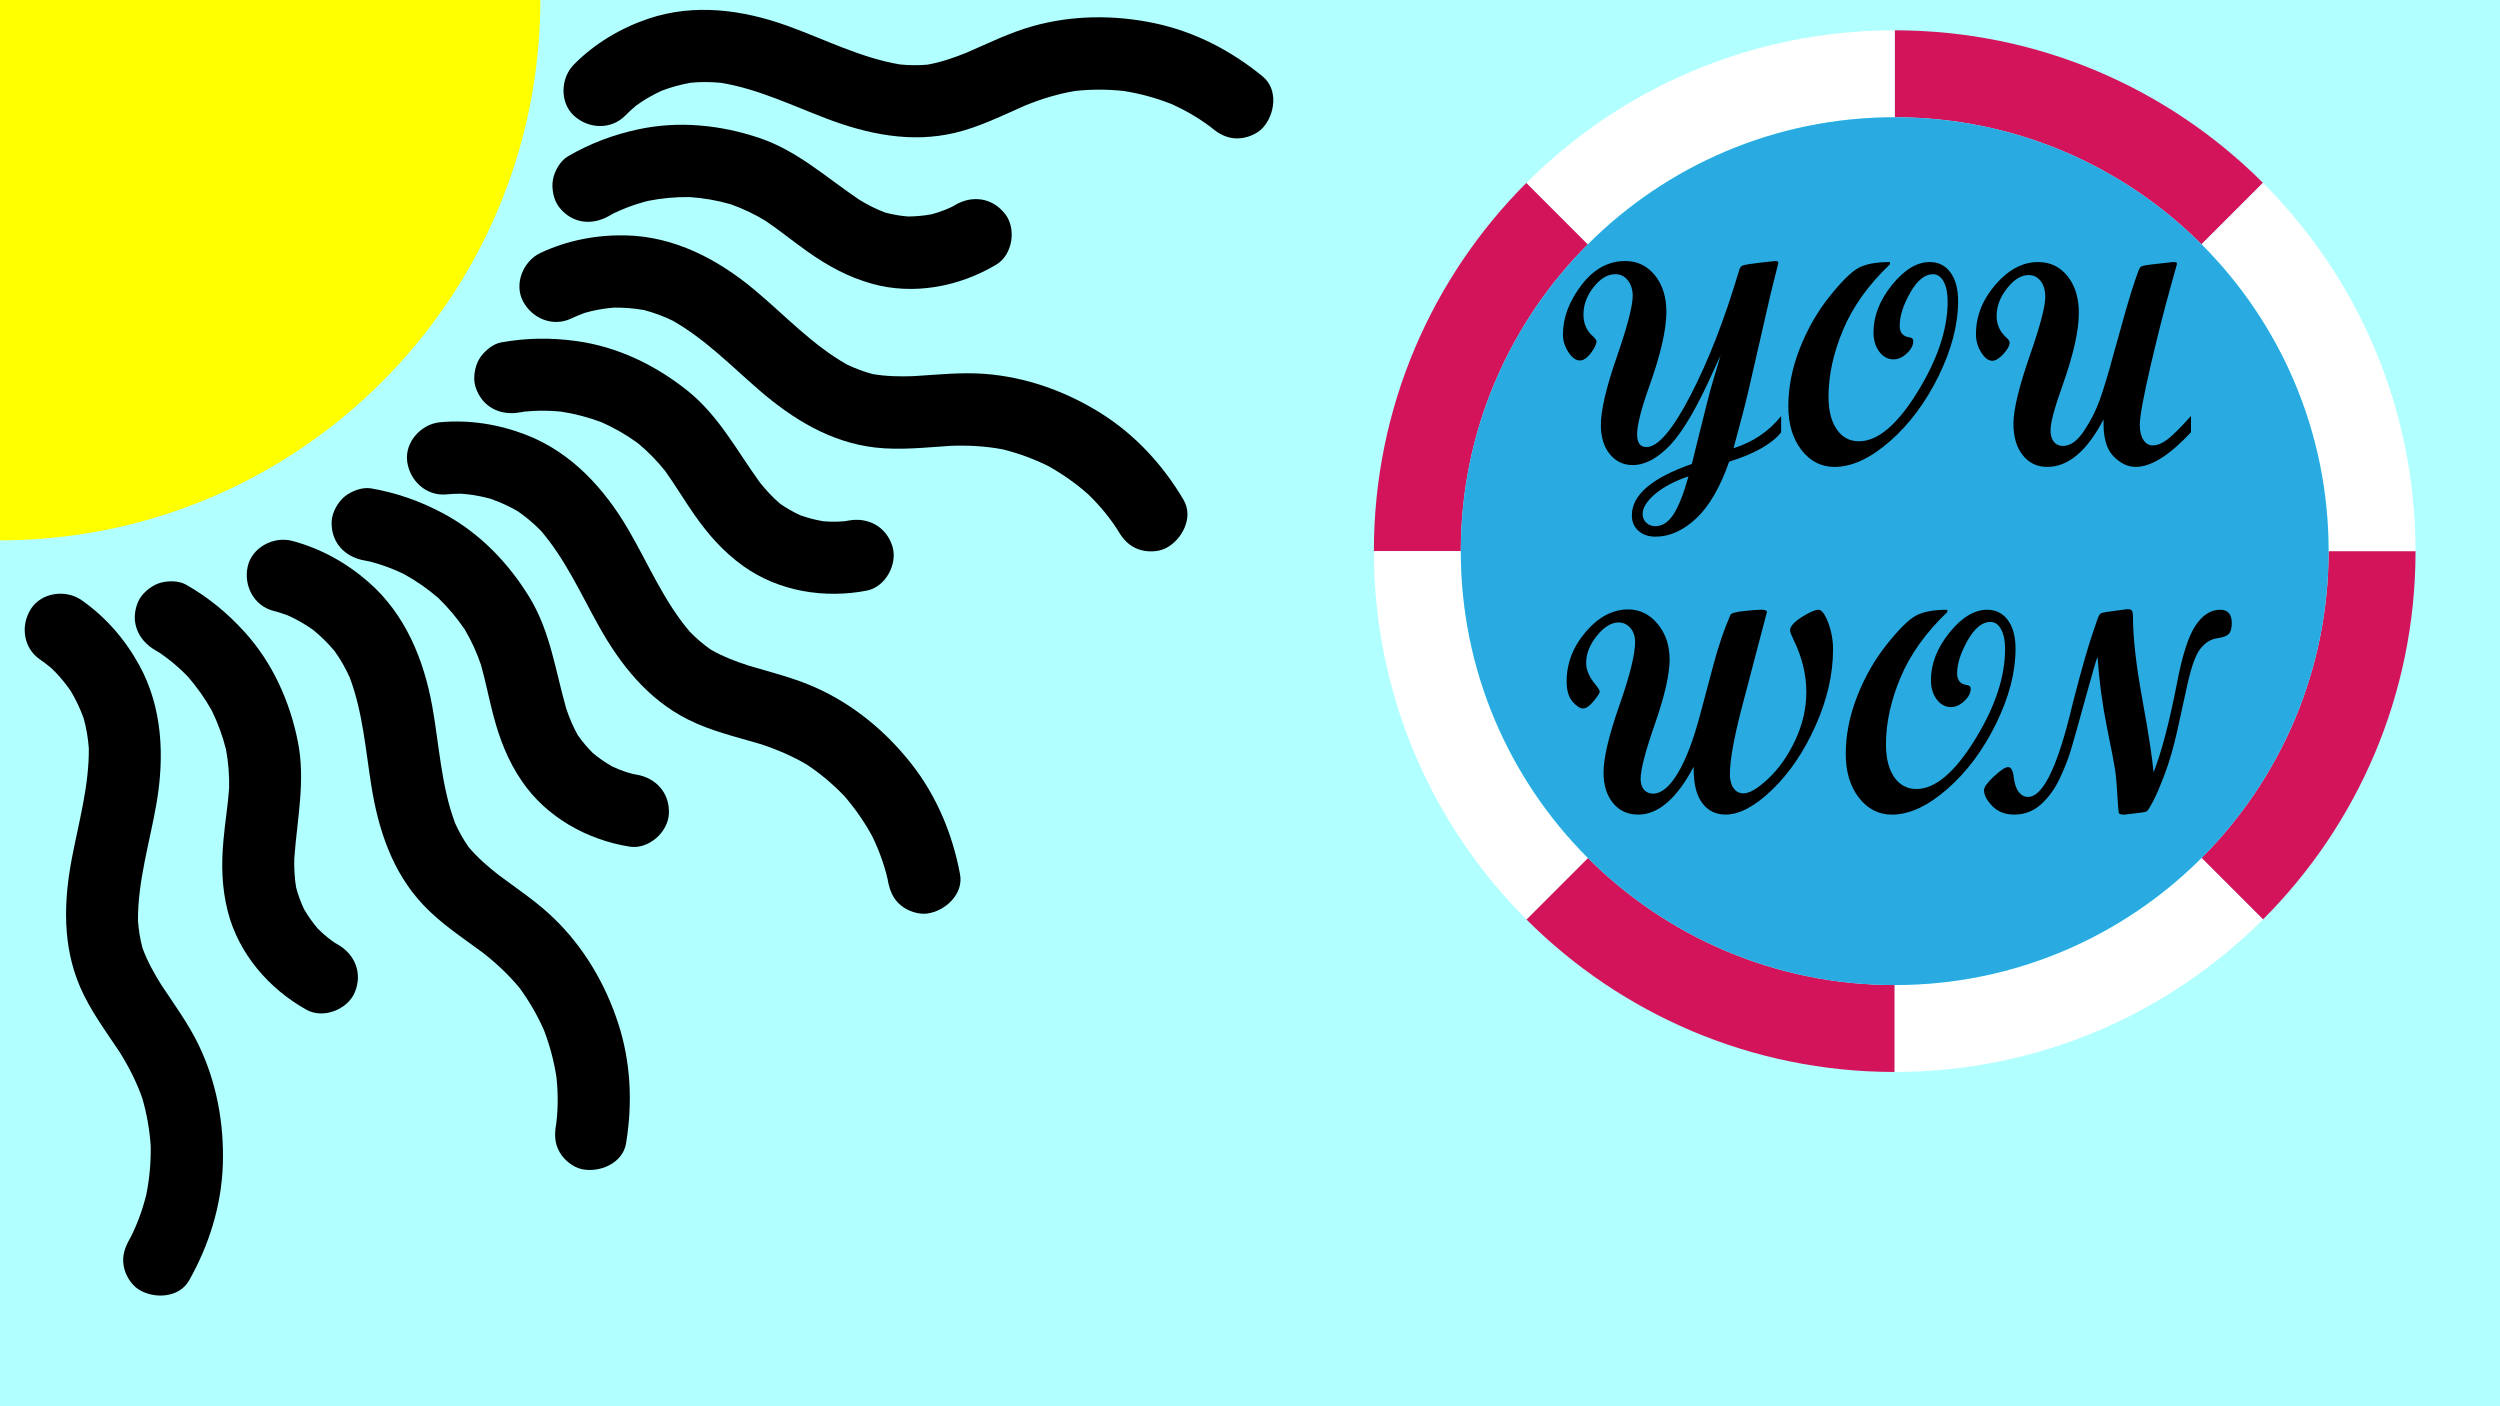 <?xml version="1.0" encoding="UTF-8"?><svg id="Layer_1" xmlns="http://www.w3.org/2000/svg" width="1920" height="1080" viewBox="0 0 1920 1080"><defs><style>.cls-1{fill:#fff;}.cls-2{fill:#d4145a;}.cls-3{fill:#b1ffff;}.cls-4{fill:#29abe2;}.cls-5{fill:#ff0;}</style></defs><rect class="cls-3" x="-1" width="1921" height="1080"/><path d="m929.32,97.26c-1.99-1.41-4.58-2.99,0,0h0Z"/><path d="m969.84,58.81c-24.2-19.92-52.38-34.53-83.2-41.01-30.99-6.52-63.5-6.26-94.07,2.45-17.3,4.93-33.56,12.94-50.02,20.1-9.8,3.99-19.78,7.41-30.2,9.3-7.07.64-14.14.55-21.2-.16-30.19-5.06-57.8-19.36-86.39-29.65-34.37-12.38-71.67-17.43-106.97-5.43-21.44,7.29-41.01,19-57,35.1-10.26,10.34-11.1,29.15,0,39.34,11.07,10.16,28.38,11.03,39.34,0,2.47-2.48,5.01-4.88,7.69-7.13.28-.24.57-.47.86-.7,1.23-.87,2.45-1.75,3.71-2.58,5.02-3.34,10.29-6.22,15.75-8.75,7.26-2.76,14.72-4.82,22.38-6.15,7.77-.75,15.54-.69,23.32.08,28.27,4.69,54.34,17.34,80.95,27.46,31.68,12.05,65.05,18.92,98.65,10.94,18.94-4.5,36.57-13.42,54.37-21.18,12.31-4.98,24.84-8.81,37.94-10.98,12.43-1.36,24.93-1.33,37.36.02,12.49,2,24.68,5.31,36.45,9.95,5.88,2.66,11.63,5.6,17.17,8.92,3.09,1.86,6.12,3.81,9.08,5.88,1.57,1.1,3.07,2.35,4.67,3.39-.43-.28-.81-.53-1.15-.75.46.32.88.64,1.18.88,5.85,4.82,11.81,8.15,19.67,8.15,6.82,0,14.97-3.03,19.67-8.15,9.38-10.22,12-29.46,0-39.34Z"/><path d="m471.5,163.74c-1.8.9-5.07,2.98,0,0h0Z"/><path d="m772,164.44c-9.7-12.66-25.38-14.84-38.74-6.83-.65.39-1.31.76-1.96,1.14-2,.9-3.98,1.82-6.02,2.62-3.23,1.26-6.52,2.31-9.86,3.21-6,1.1-12.05,1.66-18.15,1.69-5.93-.49-11.77-1.5-17.52-3.05-6.99-2.61-13.58-6-19.94-9.9-25.08-16.91-47.37-37.5-76.59-47.35-29.87-10.07-61.99-13.33-93.01-6.64-19.43,4.19-36.91,10.78-54.14,20.79-5.85,3.4-10.31,11.53-11.44,17.96s.38,15.27,4.61,20.79c9.8,12.8,25.27,14.66,38.74,6.83,1.64-.95,3.33-1.81,4.96-2.78-.53.32-1,.59-1.41.83.06-.03.12-.06.18-.09,3.2-1.53,6.45-2.94,9.76-4.22,5.29-2.05,10.7-3.74,16.19-5.15,10.55-2.1,21.25-3.08,32.01-2.95,10.6.74,21.05,2.54,31.26,5.46,9.47,3.34,18.5,7.62,27.08,12.84,11.03,7.5,21.35,15.97,32.26,23.65,15.55,10.95,30.96,19.45,49.32,24.6,32.21,9.04,67.31,2.26,95.61-14.71,12.52-7.51,15.53-27.39,6.83-38.74Z"/><path d="m857.79,406.24c-1.39-2.01-3.28-4.37,0,0h0Z"/><path d="m909.02,383.96c-15.93-27-37.41-50.36-64.16-67-26.89-16.73-57.53-27.6-89.23-29.87-17.94-1.28-35.96.68-53.88,1.78-10.57.4-21.12.2-31.56-1.59-6.86-1.82-13.47-4.32-19.87-7.4-26.64-15.08-47.69-37.96-71.04-57.41-28.07-23.39-61.39-40.9-98.66-41.69-22.64-.48-45.03,3.82-65.57,13.49-13.18,6.2-20.4,23.6-13.45,36.97,6.93,13.34,22.9,20.08,36.97,13.45,3.17-1.49,6.38-2.87,9.67-4.07.35-.13.7-.24,1.04-.37,1.45-.4,2.9-.8,4.36-1.16,5.86-1.42,11.8-2.33,17.79-2.83,7.77-.11,15.48.51,23.13,1.87,7.56,1.96,14.84,4.67,21.89,8.06,24.96,14.08,45.13,34.88,66.67,53.49,25.65,22.16,54.65,40.03,88.96,44.02,19.34,2.25,38.96-.1,58.33-1.31,13.27-.46,26.35.21,39.41,2.66,12.15,2.98,23.88,7.28,35.1,12.8,11.05,6.15,21.38,13.44,30.85,21.81,4.62,4.51,9.01,9.24,13.08,14.26,2.27,2.8,4.45,5.68,6.52,8.63,1.1,1.57,2.08,3.26,3.23,4.78-.31-.41-.58-.77-.83-1.1.32.46.61.9.81,1.24,3.85,6.53,8.32,11.7,15.7,14.38,6.41,2.33,15.11,2.27,21.27-.93,12.31-6.4,21.35-23.58,13.45-36.97Z"/><path d="m403.22,316.1c-2,.23-5.79,1.06,0,0h0Z"/><path d="m685.36,419.53c-4.78-15.22-18.78-22.63-34.07-19.67-.74.14-1.49.27-2.24.4-2.18.16-4.36.35-6.55.4-3.46.08-6.91-.06-10.36-.36-6.02-1.02-11.9-2.56-17.64-4.62-5.4-2.49-10.55-5.44-15.42-8.86-5.67-4.84-10.71-10.29-15.36-16.12-17.78-24.47-31.69-51.44-55.78-70.69-24.63-19.68-53.69-33.73-85.13-38.06-19.69-2.71-38.37-2.5-57.99,1.02-6.66,1.19-13.63,7.31-16.89,12.96s-4.86,14.48-2.78,21.11c4.83,15.38,18.73,22.42,34.07,19.67,1.86-.33,3.75-.56,5.61-.91-.61.11-1.14.21-1.61.3.07,0,.13-.01.2-.02,3.53-.35,7.07-.55,10.61-.63,5.67-.12,11.33.15,16.98.7,10.63,1.63,21.02,4.37,31.08,8.18,9.71,4.32,18.91,9.59,27.51,15.82,7.76,6.37,14.77,13.49,21.05,21.33,7.8,10.82,14.6,22.31,22.22,33.26,10.86,15.61,22.44,28.86,37.93,39.98,27.18,19.51,62.48,25.14,94.88,18.88,14.34-2.77,23.96-20.42,19.67-34.07Z"/><path d="m681.56,674.9c-.62-2.36-1.59-5.23,0,0h0Z"/><path d="m737.32,671.49c-5.73-30.82-17.93-60.12-37.38-84.9-19.55-24.92-44.62-45.62-73.64-58.59-16.42-7.34-34.02-11.66-51.24-16.76-10.07-3.24-19.92-7.04-29.11-12.29-5.83-4.05-11.18-8.67-16.14-13.75-19.87-23.29-31.83-51.98-47.12-78.25-18.38-31.57-43.7-59.42-78.45-72.92-21.11-8.2-43.63-11.81-66.23-9.75-14.51,1.32-27.24,15.2-25.29,30.13,1.95,14.9,14.65,26.7,30.13,25.29,3.49-.32,6.98-.51,10.48-.52.37,0,.74.01,1.11.01,1.5.13,3,.24,4.5.41,5.99.67,11.88,1.85,17.69,3.42,7.34,2.55,14.37,5.77,21.09,9.67,6.43,4.43,12.35,9.46,17.81,15.06,18.64,21.77,30.48,48.21,44.36,73.07,16.52,29.6,37.67,56.31,68.54,71.8,17.4,8.73,36.64,13.23,55.26,18.72,12.63,4.1,24.69,9.22,36.13,15.98,10.4,6.95,19.95,15,28.61,24.03,8.28,9.56,15.49,19.94,21.53,31.05,2.8,5.82,5.31,11.76,7.42,17.87,1.18,3.41,2.24,6.86,3.18,10.34.5,1.85.84,3.77,1.4,5.6-.15-.49-.28-.92-.4-1.32.14.54.27,1.05.34,1.44,1.39,7.45,3.81,13.84,9.83,18.88,5.23,4.39,13.42,7.3,20.3,6.4,13.76-1.8,28.13-14.86,25.29-30.13Z"/><path d="m283.97,431.27c-1.96-.47-5.8-.98,0,0h0Z"/><path d="m513.72,624.96c.71-15.94-9.91-27.68-25.29-30.13-.75-.12-1.49-.25-2.24-.39-2.11-.59-4.22-1.16-6.3-1.87-3.28-1.11-6.48-2.42-9.61-3.88-5.31-3.01-10.3-6.47-14.99-10.38-4.23-4.19-8.05-8.72-11.46-13.6-3.68-6.49-6.55-13.33-8.92-20.4-8.34-29.07-12.18-59.17-28.24-85.51-16.41-26.92-38.92-50.06-66.98-64.88-17.58-9.28-35.2-15.47-54.84-18.87-6.67-1.16-15.3,2.21-20.3,6.4s-9.52,11.95-9.83,18.88c-.72,16.11,9.93,27.47,25.29,30.13,1.86.32,3.72.75,5.58,1.06-.61-.1-1.14-.19-1.62-.27.07.02.13.03.19.05,3.43.88,6.83,1.9,10.19,3.04,5.37,1.83,10.6,4.02,15.71,6.47,9.43,5.17,18.26,11.3,26.41,18.32,7.65,7.38,14.49,15.48,20.44,24.27,5.11,8.64,9.27,17.73,12.49,27.24,3.63,12.83,6.09,25.96,9.51,38.85,4.87,18.38,11.22,34.8,21.97,50.54,18.86,27.63,50.11,45,82.7,50.19,14.42,2.3,29.5-11,30.13-25.29Z"/><path d="m427.23,862.33c.22-2.43.3-5.46,0,0h0Z"/><path d="m480.79,878.2c5.15-30.92,3.71-62.63-6.09-92.56-9.85-30.1-26.33-58.13-49.16-80.24-12.92-12.52-27.98-22.59-42.42-33.27-8.35-6.49-16.31-13.43-23.15-21.51-4.09-5.8-7.54-11.97-10.46-18.44-10.71-28.68-12.13-59.73-17.51-89.64-6.47-35.96-20.74-70.79-48.78-95.35-17.03-14.92-36.96-26.02-58.9-31.81-14.09-3.72-30.79,4.96-34.07,19.67-3.27,14.67,4.64,30.1,19.67,34.07,3.38.89,6.73,1.9,10.02,3.1.35.13.69.26,1.04.39,1.37.63,2.74,1.25,4.09,1.92,5.4,2.68,10.54,5.8,15.45,9.27,6.02,4.9,11.53,10.34,16.51,16.3,4.53,6.36,8.37,13.11,11.59,20.24,10.07,26.83,12.16,55.73,16.69,83.83,5.4,33.46,16.14,65.8,39.85,90.91,13.37,14.16,29.91,24.96,45.53,36.49,10.47,8.18,20.05,17.1,28.48,27.37,7.39,10.09,13.61,20.92,18.66,32.37,4.51,11.81,7.74,24.03,9.61,36.54.64,6.42.97,12.87.86,19.33-.06,3.61-.24,7.21-.55,10.8-.16,1.91-.5,3.83-.6,5.74.03-.51.05-.96.07-1.37-.05.56-.11,1.08-.17,1.47-1.25,7.48-1.15,14.31,2.78,21.11,3.41,5.91,10.11,11.45,16.89,12.96,13.54,3.01,31.51-4.34,34.07-19.67Z"/><path d="m122.84,501.55c-1.68-1.11-5.12-2.9,0,0h0Z"/><path d="m272.48,762.13c6.12-14.73.16-29.4-13.45-36.97-.66-.37-1.32-.75-1.97-1.13-1.78-1.28-3.56-2.53-5.28-3.91-2.7-2.16-5.26-4.49-7.7-6.93-3.96-4.65-7.47-9.61-10.54-14.88-2.54-5.38-4.59-10.95-6.12-16.7-1.23-7.35-1.59-14.77-1.4-22.22,2.11-30.17,8.79-59.77,2.71-90.01-6.21-30.91-19.45-60.35-40.75-83.87-13.34-14.73-27.79-26.58-45.08-36.49-5.87-3.37-15.14-3.16-21.27-.93s-13.03,7.97-15.7,14.38c-6.18,14.89-.06,29.21,13.45,36.97,1.64.94,3.24,1.98,4.88,2.91-.54-.3-1.01-.57-1.43-.81.06.04.11.08.17.11,2.93,2,5.77,4.12,8.53,6.34,4.42,3.56,8.59,7.4,12.55,11.45,7.1,8.09,13.29,16.86,18.56,26.24,4.66,9.55,8.33,19.5,10.91,29.8,1.85,9.87,2.65,19.83,2.42,29.87-.98,13.3-3.15,26.48-4.35,39.76-1.71,18.94-1.36,36.53,3.36,55.01,8.28,32.42,31.7,59.42,60.54,75.45,12.76,7.09,31.48-.25,36.97-13.45Z"/><path d="m100.28,950.22c1.04-2.21,2.15-5.03,0,0h0Z"/><path d="m145.19,983.45c15.42-27.29,24.91-57.58,25.94-89.06,1.04-31.65-4.86-63.63-18.75-92.21-7.86-16.18-18.57-30.8-28.48-45.77-5.63-8.96-10.73-18.19-14.4-28.13-1.86-6.85-3-13.83-3.53-20.9-.26-30.61,9.03-60.28,14.2-90.23,6.22-36,4.72-73.61-13.22-106.29-10.9-19.85-25.83-37.09-44.47-50.04-11.96-8.31-30.63-5.87-38.74,6.83-8.09,12.67-5.94,29.87,6.83,38.74,2.87,2,5.67,4.09,8.36,6.34.28.24.56.48.84.72,1.07,1.06,2.15,2.11,3.18,3.2,4.16,4.36,7.92,9.05,11.35,13.99,3.98,6.67,7.3,13.66,9.94,20.97,2.08,7.53,3.38,15.19,3.97,22.98.29,28.65-7.64,56.53-12.99,84.48-6.37,33.29-7.34,67.35,6.35,99.05,7.72,17.87,19.57,33.69,30.3,49.86,7.04,11.26,12.99,22.93,17.41,35.46,3.5,12.01,5.64,24.32,6.47,36.8.2,12.65-.95,25.23-3.47,37.62-1.59,6.26-3.49,12.42-5.81,18.46-1.29,3.37-2.69,6.69-4.21,9.96-.81,1.74-1.78,3.43-2.53,5.19.2-.47.38-.89.54-1.26-.24.51-.47.98-.67,1.32-3.73,6.6-5.97,13.05-4.61,20.79,1.18,6.72,5.58,14.22,11.44,17.96,11.69,7.46,31.1,6.7,38.74-6.83Z"/><path class="cls-2" d="m1737.97,140.44l-47.2,47.2c-60.31-60.31-143.61-97.6-235.64-97.6V23.28c110.46,0,210.46,44.77,282.84,117.16Z"/><path class="cls-2" d="m1855.13,423.28c0,110.45-44.77,210.45-117.16,282.84l-47.2-47.2c60.31-60.31,97.6-143.62,97.6-235.64h66.76Z"/><path class="cls-2" d="m1455.13,756.52v66.76c-110.45,0-210.46-44.77-282.85-117.15l47.21-47.21c60.31,60.31,143.61,97.6,235.64,97.6Z"/><path class="cls-2" d="m1219.49,187.64c-60.31,60.31-97.6,143.62-97.6,235.64h-66.76c0-110.46,44.77-210.46,117.15-282.85l47.21,47.21Z"/><path class="cls-1" d="m1855.13,423.28h-66.76c0-92.02-37.3-175.33-97.6-235.64l47.2-47.2c72.39,72.39,117.16,172.38,117.16,282.84Z"/><path class="cls-1" d="m1737.97,706.12h0c-72.38,72.39-172.38,117.16-282.84,117.16v-66.76c92.03,0,175.33-37.3,235.64-97.6l47.2,47.2Z"/><path class="cls-1" d="m1219.49,658.92l-47.21,47.21c-72.38-72.39-117.15-172.38-117.15-282.85h66.76c0,92.02,37.3,175.33,97.6,235.64Z"/><path class="cls-1" d="m1455.13,23.28v66.76c-92.03,0-175.33,37.3-235.64,97.6l-47.21-47.21c72.39-72.38,172.39-117.15,282.85-117.15Z"/><path class="cls-4" d="m1788.37,423.28c0,92.02-37.3,175.33-97.6,235.64-60.31,60.31-143.61,97.6-235.64,97.6s-175.33-37.3-235.64-97.6c-60.31-60.31-97.6-143.62-97.6-235.64s37.3-175.33,97.6-235.64c60.31-60.31,143.61-97.6,235.64-97.6s175.33,37.3,235.64,97.6c60.31,60.31,97.6,143.62,97.6,235.64Z"/><path d="m1367.91,332.07c-7.25,8.98-20.56,16.48-39.93,22.49-6.88,19.7-15.31,34.23-25.3,43.57-9.99,9.34-20.38,14.02-31.16,14.02-5.5,0-9.92-1.5-13.25-4.51-3.33-3.01-5-6.97-5-11.9,0-15.58,15.36-28.72,46.07-39.44l2.5-10.21c7.17-29.19,11.63-46.61,13.37-52.26l6.19-20.75c-.8,1.52-2.5,5.18-5.11,10.97-12.53,28.11-23.69,47.32-33.47,57.64-9.78,10.32-19.42,15.48-28.9,15.48-7.25,0-13.13-2.83-17.66-8.48-4.53-5.65-6.79-13.04-6.79-22.17,0-11.44,4.07-28.9,12.22-52.37,8.15-23.47,12.22-39.12,12.22-46.94,0-4.78-1.25-8.75-3.75-11.9-2.5-3.15-5.67-4.73-9.51-4.73-5.94,0-11.52,3.3-16.73,9.89-5.22,6.59-7.82,13.66-7.82,21.19,0,6.88,2.46,12.46,7.39,16.73,1.74,1.59,2.61,2.86,2.61,3.8,0,2.17-1.43,5.16-4.29,8.96-2.86,3.8-5.71,5.7-8.53,5.7-3.04,0-5.96-2.14-8.75-6.41-2.79-4.27-4.18-8.8-4.18-13.58,0-12.82,4.71-25.43,14.13-37.81,9.42-12.39,20.65-18.58,33.69-18.58,9.27,0,16.86,3.64,22.77,10.91,5.9,7.27,8.86,16.7,8.86,28.28-.08,13.9-4.55,33.17-13.41,57.82-6.05,17.03-9.08,29.06-9.08,36.09,0,6.52,2.39,9.78,7.17,9.78,8.84,0,20.14-13.27,33.9-39.82,13.76-26.55,26.19-58.51,37.27-95.89.51-1.88,1.39-3.11,2.66-3.69,1.27-.58,5.61-1.3,13.03-2.17,7.42-.87,11.39-1.3,11.9-1.3,1.88,0,2.71.54,2.5,1.63l-5.88,23.58-16.87,73.66c-2.32,10.15-6.19,25.11-11.63,44.89,14.95-4.71,27.13-12.93,36.56-24.67v12.5Zm-71.17,33.79c-10.87,3.69-19.45,8.24-25.75,13.64-6.3,5.4-9.45,10.49-9.45,15.27,0,2.68.94,4.91,2.83,6.68,1.88,1.77,4.2,2.66,6.95,2.66,5.43,0,10.12-3.12,14.07-9.34,3.95-6.23,7.73-15.86,11.36-28.9Z"/><path d="m1451.47,202.98c-16.48,15.72-28.46,32.47-35.94,50.25-7.48,17.78-11.22,34.93-11.22,51.45,0,10.58,2.1,18.92,6.3,25.05,4.2,6.12,9.89,9.18,17.06,9.18,14.34,0,29.29-12.55,44.82-37.65s23.31-48.37,23.31-69.81c0-6.37-1.03-11.44-3.09-15.21-2.06-3.77-4.78-5.65-8.18-5.65-6.29,0-12.12,4.75-17.5,14.23-5.38,9.49-8.07,17.93-8.07,25.32,0,5.29,2.46,8.26,7.39,8.91,2.03.22,3.04,1.19,3.04,2.93,0,3.19-1.64,6.32-4.91,9.4-3.27,3.08-6.69,4.62-10.25,4.62-4.36,0-8.02-1.97-10.96-5.92-2.94-3.95-4.42-8.89-4.42-14.83,0-12.53,4.73-24.67,14.18-36.4,9.45-11.73,19.11-17.6,28.96-17.6,6.74,0,12.06,2.66,15.97,7.99s5.87,12.66,5.87,22c0,18.04-5,37.23-15,57.59-10,20.36-22.49,37.07-37.49,50.15-15,13.08-29.12,19.61-42.38,19.61-10.29,0-18.78-4.35-25.48-13.04-6.7-8.69-10.05-19.88-10.05-33.58,0-14.56,2.92-29.3,8.76-44.22,5.84-14.92,13.44-28.23,22.79-39.93,9.36-11.7,16.79-19.05,22.31-22.06,5.51-3,13.57-4.51,24.16-4.51v1.74Z"/><path d="m1682.7,331.96c-16.52,17.75-30.68,26.62-42.49,26.62-6.16,0-11.92-2.79-17.28-8.37-5.36-5.58-7.82-14.96-7.39-28.14-12.68,24.34-27.09,36.51-43.25,36.51-7.82,0-14.11-3-18.85-9.02-4.75-6.01-7.12-14.09-7.12-24.23,0-10.94,4.42-29.01,13.26-54.22,7.46-21.59,11.19-35.93,11.19-43.03,0-5.07-1.18-9.14-3.53-12.22-2.36-3.08-5.42-4.62-9.18-4.62-5.72,0-11.27,3.39-16.62,10.16-5.36,6.77-8.04,13.85-8.04,21.24,0,6.52,2.43,11.99,7.28,16.41,1.81,1.59,2.72,2.93,2.72,4.02,0,2.39-1.59,5.32-4.78,8.8-3.19,3.48-6.05,5.22-8.58,5.22-2.97,0-5.8-2.14-8.48-6.41-2.68-4.27-4.02-8.95-4.02-14.02,0-13.84,5-26.53,15-38.08,10-11.55,20.9-17.33,32.71-17.33,9.27,0,16.81,3.6,22.6,10.81,5.79,7.21,8.69,16.65,8.69,28.31.02,13.69-4.25,32.53-12.81,56.5-5.95,16.59-8.92,27.78-8.92,33.57,0,3.77.85,6.72,2.55,8.85,1.7,2.14,4.04,3.21,7.01,3.21,5.58,0,10.9-3.77,15.97-11.3,5.07-7.53,9.11-15.43,12.12-23.69,3.01-8.26,6.65-20.32,10.92-36.18l9.45-33.79c2.61-8.98,4.89-16.35,6.85-22.11,1.96-5.76,3.21-9.02,3.75-9.78.54-.76,1.45-1.29,2.72-1.58,1.27-.29,3.68-.65,7.24-1.09l15.56-1.74c2.25,0,3.23.51,2.94,1.54l-5.12,18.47c-4.79,17.02-9.89,37.19-15.3,60.52s-8.11,38.17-8.11,44.55c0,4.78.91,8.6,2.72,11.46,1.81,2.86,4.24,4.29,7.28,4.29,3.4,0,7.1-1.49,11.08-4.48,3.98-2.98,10.07-9.03,18.25-18.13v12.5Z"/><path d="m1300.75,588.89c-13.04,24.49-27.24,36.73-42.6,36.73-8.04,0-14.49-2.95-19.34-8.86-4.85-5.9-7.28-13.71-7.28-23.42,0-11.3,4.04-28.47,12.12-51.5,8.08-23.04,12.12-39.33,12.12-48.9,0-4.27-1.21-7.82-3.64-10.65-2.43-2.82-5.45-4.24-9.07-4.24-5.58,0-11.12,3.41-16.63,10.21-5.51,6.81-8.26,13.76-8.26,20.86,0,5.43,2.46,11.08,7.39,16.95,2.03,2.46,3.04,4.17,3.04,5.11,0,1.09-1.56,3.51-4.67,7.28-3.12,3.77-5.8,5.65-8.04,5.65-2.39,0-5.11-1.74-8.15-5.22-3.04-3.48-4.56-8.66-4.56-15.54,0-13.98,4.91-26.69,14.72-38.14,9.82-11.44,20.66-17.17,32.54-17.17,8.91,0,16.44,3.69,22.6,11.07s9.24,16.57,9.24,27.57c-.11,11.58-3.86,27.97-11.25,49.17-7.4,21.2-11.07,35.39-11.03,42.57,0,3.41.87,6.11,2.61,8.1,1.74,1.99,4.06,2.99,6.96,2.99,6.3,0,12.57-5.14,18.8-15.43,6.23-10.29,11.92-25.03,17.06-44.22l10.21-38.25c3.98-15.07,8.43-28.21,13.36-39.44.51-1.23,3.89-2.19,10.15-2.88,6.26-.69,10.8-1.03,13.63-1.03s4.24.58,4.24,1.73l-19.92,75.84c-5.68,22.25-8.53,38.51-8.53,48.8,0,4.49.94,8.06,2.83,10.71,1.88,2.65,4.42,3.97,7.61,3.97,4.71,0,11.14-3.86,19.29-11.57,8.15-7.71,15.01-17.56,20.59-29.55,5.58-11.99,8.37-24.25,8.37-36.78,0-13.4-3.26-26.73-9.78-39.99-1.81-3.84-2.72-6.23-2.72-7.17,0-3.11,2.99-6.56,8.96-10.32,5.98-3.77,10.27-5.65,12.88-5.65,2.46,0,4.94,3.28,7.44,9.83,2.5,6.56,3.75,13.42,3.75,20.59,0,19.05-4.46,38.56-13.37,58.51-8.91,19.96-19.99,36.35-33.25,49.17-13.26,12.82-25.25,19.23-35.97,19.23-7.61,0-13.64-3.06-18.09-9.18-4.46-6.12-6.57-15.3-6.36-27.54Z"/><path d="m1495.58,470.02c-16.48,15.72-28.46,32.47-35.94,50.25-7.48,17.78-11.22,34.93-11.22,51.45,0,10.58,2.1,18.93,6.3,25.05,4.2,6.12,9.89,9.18,17.06,9.18,14.34,0,29.29-12.55,44.82-37.65,15.54-25.1,23.31-48.37,23.31-69.81,0-6.37-1.03-11.44-3.09-15.21-2.06-3.77-4.78-5.65-8.18-5.65-6.29,0-12.12,4.75-17.5,14.23-5.38,9.49-8.07,17.93-8.07,25.32,0,5.29,2.46,8.26,7.39,8.91,2.03.22,3.04,1.19,3.04,2.93,0,3.19-1.64,6.32-4.91,9.4-3.27,3.08-6.69,4.62-10.25,4.62-4.36,0-8.02-1.97-10.96-5.92-2.94-3.95-4.42-8.89-4.42-14.83,0-12.53,4.73-24.67,14.18-36.4,9.45-11.73,19.11-17.6,28.96-17.6,6.74,0,12.06,2.66,15.97,7.99s5.87,12.66,5.87,22c0,18.04-5,37.23-15,57.59s-22.49,37.07-37.49,50.15c-15,13.08-29.12,19.61-42.38,19.61-10.29,0-18.78-4.35-25.48-13.04-6.7-8.69-10.05-19.88-10.05-33.58,0-14.56,2.92-29.3,8.76-44.22,5.84-14.92,13.44-28.23,22.79-39.93,9.36-11.7,16.79-19.05,22.31-22.06,5.51-3,13.57-4.51,24.16-4.51v1.74Z"/><path d="m1653.96,593.13c6.08-15.5,12.01-38.07,17.81-67.69,4.05-21.59,8.79-36.51,14.22-44.77,5.43-8.26,11.8-12.39,19.11-12.39,5.93,0,8.9,3.41,8.9,10.21,0,3.91-.74,6.68-2.23,8.31s-4.54,2.77-9.17,3.42c-4.63.65-8.79,3.22-12.48,7.71-3.69,4.49-7.09,13.76-10.21,27.82l-7.93,36.18c-2.82,12.53-6.01,23.47-9.56,32.82s-6.51,16.26-8.9,20.75c-2.39,4.49-3.95,6.99-4.67,7.5-.72.51-2.54.9-5.43,1.2l-11.74,1.41c-2.75.14-4.26-.4-4.51-1.63-.25-1.23-.62-5.9-1.09-14.01-.47-8.11-1-14.18-1.58-18.2-.58-4.02-2.68-14.98-6.3-32.87-3.62-17.89-6.05-35.97-7.28-54.22-.51.29-3.53,10.56-9.08,30.8-5.54,20.25-9.35,33.79-11.42,40.64-2.07,6.84-4.95,14.16-8.64,21.95-3.7,7.79-8.45,14.33-14.24,19.61-5.8,5.29-12.69,7.93-20.66,7.93-6.96,0-12.56-2.19-16.8-6.57-4.24-4.38-6.36-8.46-6.36-12.22,0-2.32,2.55-5.85,7.66-10.59,5.11-4.74,8.71-7.12,10.81-7.12,2.32,0,3.77,2.55,4.35,7.66.58,5.11,1.87,8.93,3.86,11.46,1.99,2.54,4.37,3.8,7.12,3.8,10.8,0,21.42-20.57,31.86-61.72l3.26-13.15c6.16-23.76,11.09-40.96,14.79-51.61l3.48-10.21c.8-2.24,1.58-3.62,2.34-4.13.76-.51,2.67-.98,5.72-1.41l11.43-1.52c1.67-.29,2.94-.43,3.81-.43,1.6,0,2.65.4,3.16,1.2.51.8.76,2.32.76,4.56-.04,15.72,2.35,36.84,7.17,63.35,4.82,26.51,7.7,45.24,8.64,56.17Z"/><path class="cls-5" d="m-1-1v416c.17,0,.33,0,.5,0,229.47,0,415.5-186.03,415.5-415.5,0-.17,0-.33,0-.5H-1Z"/></svg>